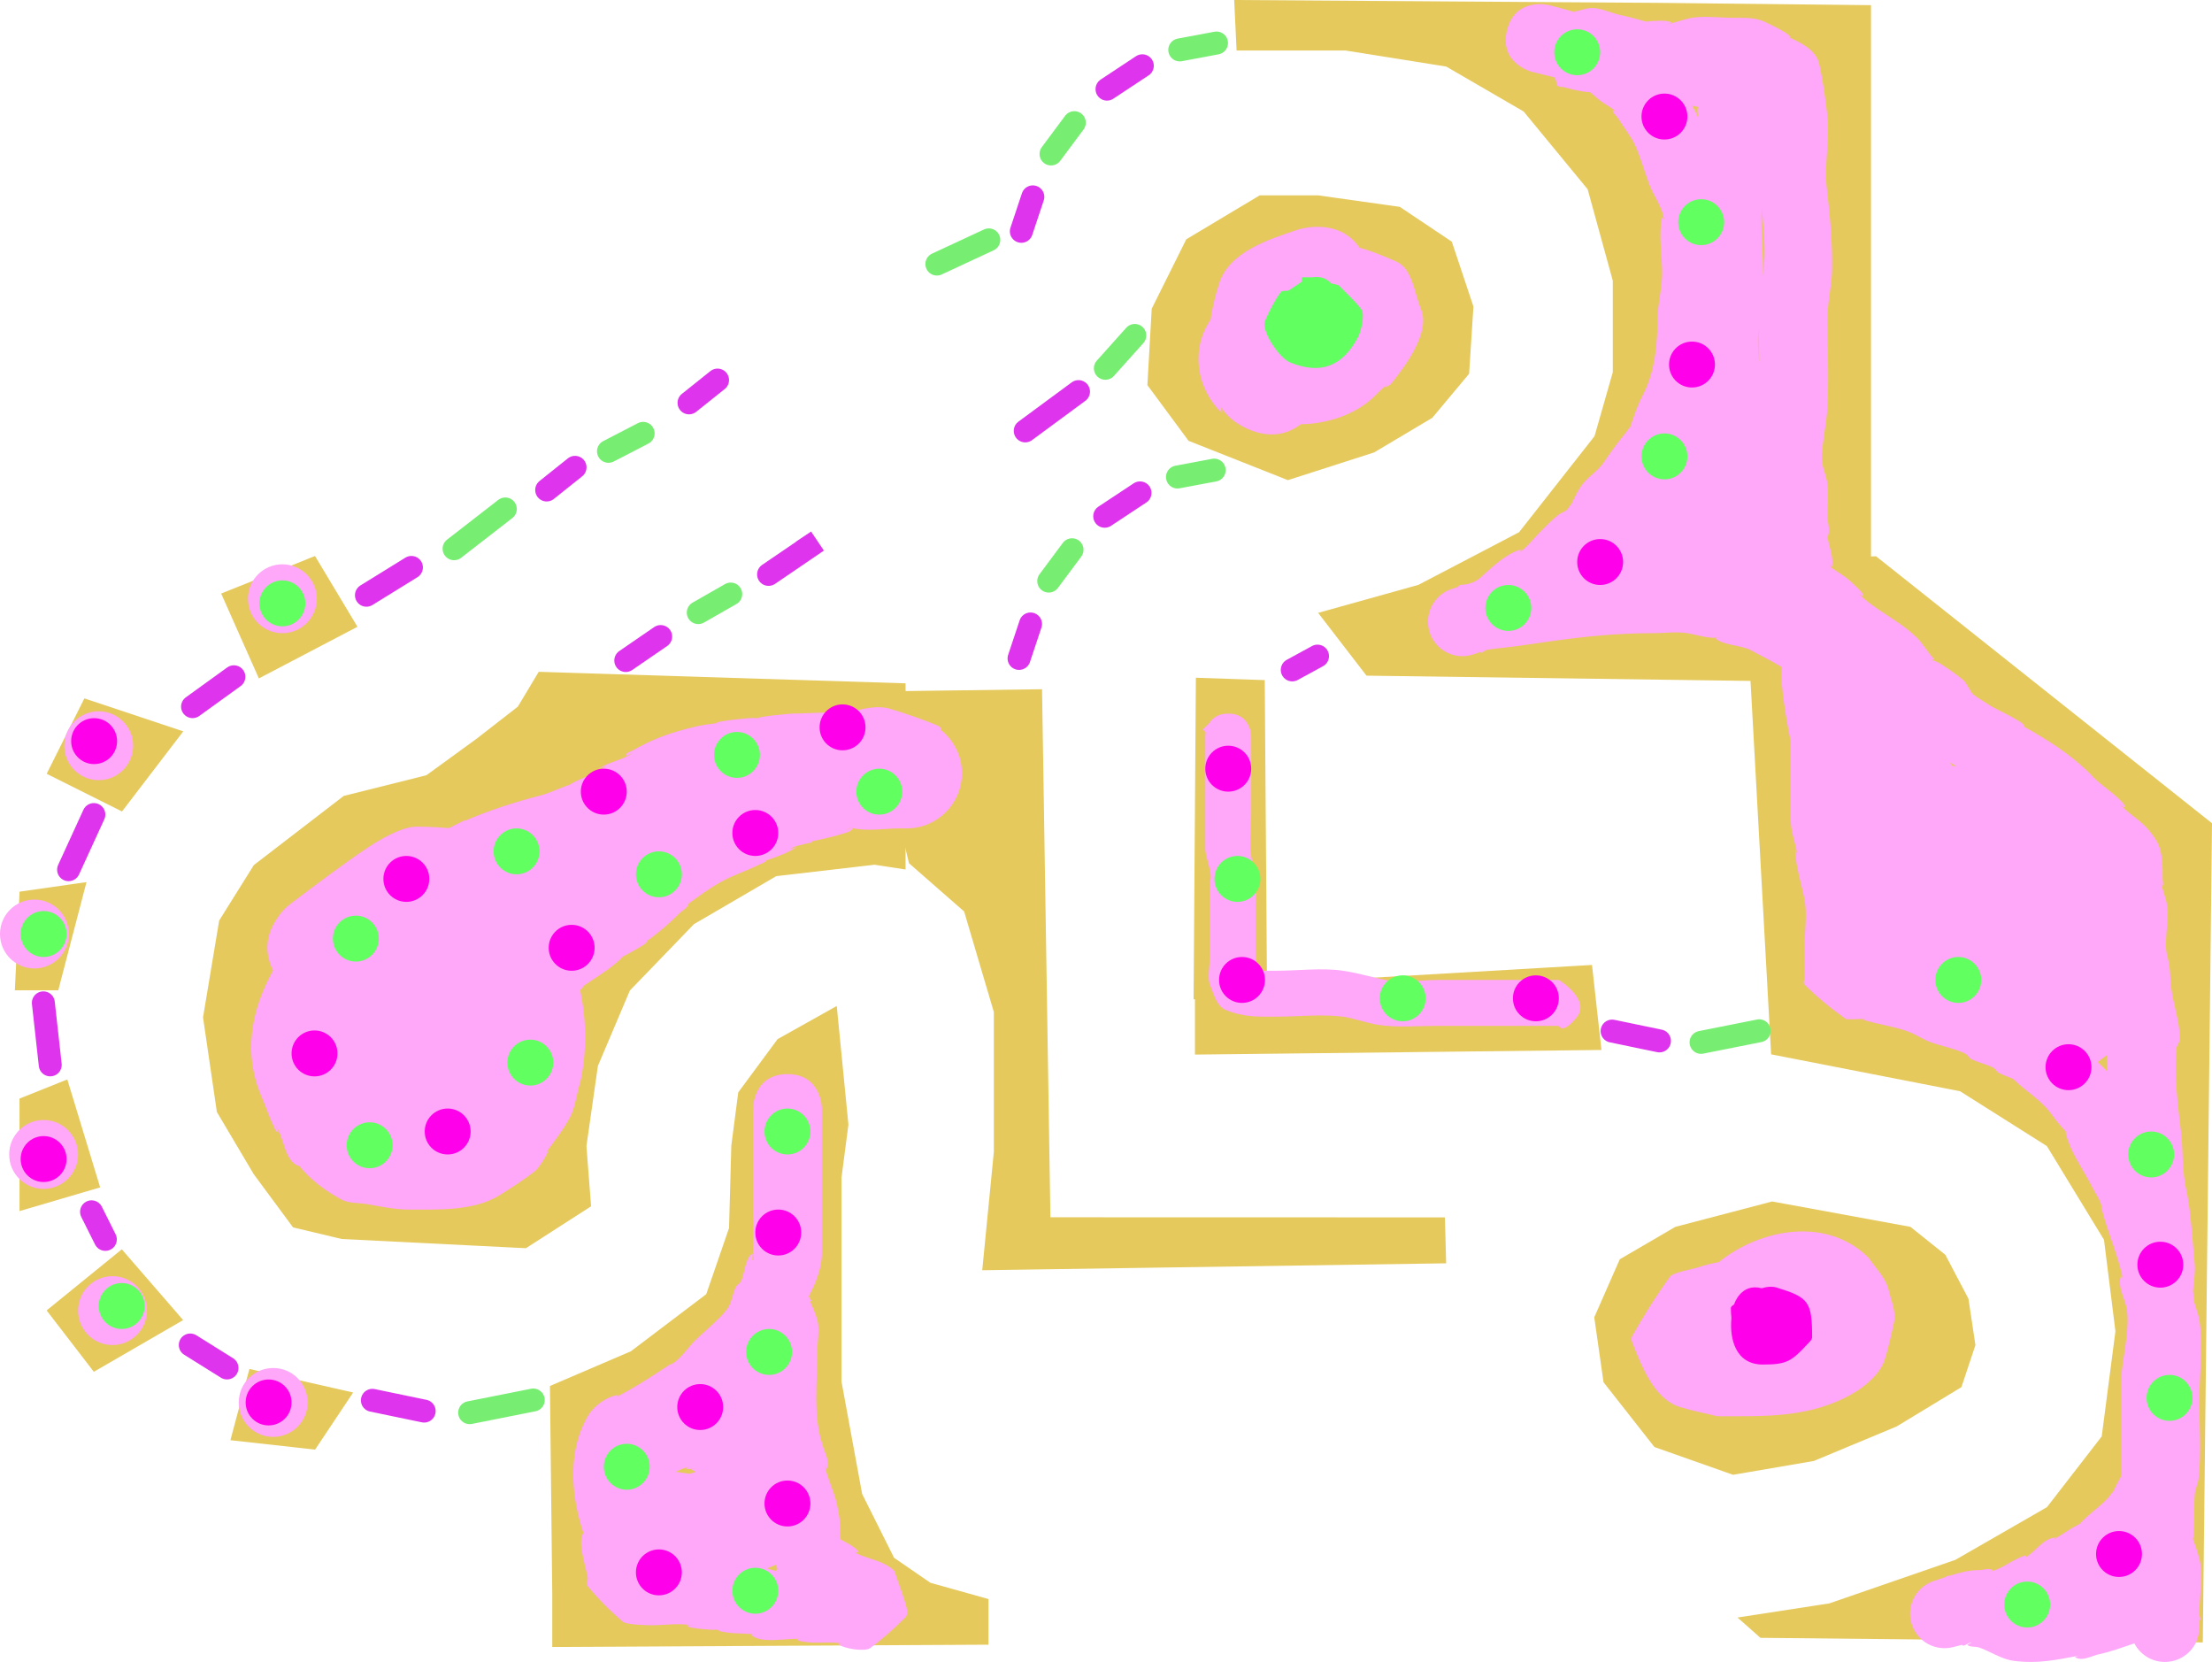 <svg version="1.1" xmlns="http://www.w3.org/2000/svg" xmlns:xlink="http://www.w3.org/1999/xlink" width="481.751" height="361.879" viewBox="0,0,481.751,361.879"><g transform="translate(3.441,-1.633)"><g data-paper-data="{&quot;isPaintingLayer&quot;:true}" fill="none" fill-rule="nonzero" stroke="none" stroke-width="none" stroke-linecap="none" stroke-linejoin="miter" stroke-miterlimit="10" stroke-dasharray="" stroke-dashoffset="0" font-family="none" font-weight="none" font-size="none" text-anchor="none" style="mix-blend-mode: normal"><path d="M284.059,135.22l21.5,-6l22,-11.5l16.5,-21l4,-14v-20l-5.5,-20l-14,-17l-16.944,-9.835l-22,-3.5h-23.5l-0.5,-10.5l92,0.62l46.177,0.5v147l-109.5,-1.5z" data-paper-data="{&quot;origPos&quot;:null,&quot;index&quot;:null}" fill="#e5c95c" stroke="#e5c95c" stroke-width="0.5" stroke-linecap="round"/><path d="M255.577,97.416l-8.871,-12l0.934,-16.5l7.47,-15l15.874,-9.5h12.606l17.742,2.5l11.205,7.5l4.669,14l-0.934,14.5l-7.937,9.5l-12.606,7.5l-18.675,6z" data-paper-data="{&quot;origPos&quot;:null,&quot;index&quot;:null}" fill="#e5c95c" stroke="#e5c95c" stroke-width="0.5" stroke-linecap="round"/><path d="M271.759,149.964l0.5,68.5l-15.5,0.5l0.5,-69.5z" data-paper-data="{&quot;origPos&quot;:null,&quot;index&quot;:null}" fill="#e5c95c" stroke="#e5c95c" stroke-width="0.5" stroke-linecap="round"/><path d="M223.259,151.964l1.822,114.975l85.925,0.022l0.252,9.503l-100.5,1.5l2.5,-25.5v-30.5l-6.5,-22l-12,-10.5l-9,-37z" data-paper-data="{&quot;origPos&quot;:null,&quot;index&quot;:null}" fill="#e5c95c" stroke="#e5c95c" stroke-width="0.5" stroke-linecap="round"/><path d="M382.529,263.505l30,5.5l7.5,6l5,9.5l1.5,10l-3,9l-14,8.5l-18,7.5l-17.5,3l-17,-6l-11,-14l-2,-14l5.5,-12.5l12,-7z" data-paper-data="{&quot;origPos&quot;:null,&quot;index&quot;:null}" fill="#e5c95c" stroke="#e5c95c" stroke-width="0.5" stroke-linecap="round"/><path d="M181.084,246.505l-1.5,11.5v29.5v15l4.5,24.5l7,14l8,5.5l12.5,3.5v9.5l-94.5,0.5v-11.42l-0.5,-45l17.5,-7.5l16.5,-12.5l5,-14.5l0.5,-18l1.5,-11.5l8.5,-11.5l12.5,-7z" data-paper-data="{&quot;origPos&quot;:null,&quot;index&quot;:null}" fill="#e5c95c" stroke="#e5c95c" stroke-width="0.5" stroke-linecap="round"/><path d="M89.53,170.67l11,-8l9,-7l4.5,-7.5l79.5,2.5v40l-6.5,-1l-21.5,2.5l-18,10.5l-14,14.5l-7,16.5l-2.5,17.5l1,13l-14,9l-40,-2l-10.5,-2.5l-8.5,-11.5l-8,-13.5l-3,-20.5l3.5,-21l7.5,-12l19.5,-15z" data-paper-data="{&quot;origPos&quot;:null,&quot;index&quot;:null}" fill="#e5c95c" stroke="#e5c95c" stroke-width="0.5" stroke-linecap="round"/><path d="M378.059,150.01l-1,-26l28,-1l73,58l-2,178l-96,-1l-4.529,-4.005l19.5,-3l27.5,-9.5l20,-11.5l12,-15.5l3,-23l-2.5,-20l-12.5,-20.5l-19,-12l-41,-8z" data-paper-data="{&quot;origPos&quot;:null,&quot;index&quot;:null}" fill="#e5c95c" stroke="#e5c95c" stroke-width="0.5" stroke-linecap="round"/><path d="M343.059,212.01l2,18l-88,1v-14z" data-paper-data="{&quot;origPos&quot;:null,&quot;index&quot;:null}" fill="#e5c95c" stroke="#e5c95c" stroke-width="0.5" stroke-linecap="round"/><path d="M74.059,138.01l-21,11l-8,-18l20,-8z" data-paper-data="{&quot;origPos&quot;:null,&quot;index&quot;:null}" fill="#e5c95c" stroke="#e5c95c" stroke-width="0.5" stroke-linecap="round"/><path d="M36.059,161.01l-13,17l-16,-8l8,-16z" data-paper-data="{&quot;origPos&quot;:null,&quot;index&quot;:null}" fill="#e5c95c" stroke="#e5c95c" stroke-width="0.5" stroke-linecap="round"/><path d="M15.059,194.01l-6,23h-9l1,-21z" data-paper-data="{&quot;origPos&quot;:null,&quot;index&quot;:null}" fill="#e5c95c" stroke="#e5c95c" stroke-width="0.5" stroke-linecap="round"/><path d="M11.059,237.01l7,23l-17,5v-24z" data-paper-data="{&quot;origPos&quot;:null,&quot;index&quot;:null}" fill="#e5c95c" stroke="#e5c95c" stroke-width="0.5" stroke-linecap="round"/><path d="M23.059,274.01l13,15l-19,11l-10,-13z" data-paper-data="{&quot;origPos&quot;:null,&quot;index&quot;:null}" fill="#e5c95c" stroke="#e5c95c" stroke-width="0.5" stroke-linecap="round"/><path d="M51.059,300.01l22,5l-8,12l-18,-2z" data-paper-data="{&quot;origPos&quot;:null,&quot;index&quot;:null}" fill="#e5c95c" stroke="#e5c95c" stroke-width="0.5" stroke-linecap="round"/><path d="M56.03,212.935c-2.409,-4.747 -0.897,-8.749 0.888,-11.343c0.805,-1.27 1.843,-2.378 3.052,-3.265c5.604,-4.204 11.099,-8.413 16.933,-12.301c2.328,-1.552 7.2,-4.4 10.362,-4.4c3.034,0 6.069,0.215 9.089,0.5c3.326,0.314 7.525,3.338 9.905,4.784c5.68,4.26 11.012,9.975 13.533,16.733c1.647,4.415 2.195,8.811 3.104,13.394c1.397,7.05 1.529,13.238 0.047,20.268c-0.754,2.263 -1.127,5.562 -2.242,7.616c-1.458,2.684 -3.33,5.127 -5.156,7.575c-0.119,0.16 0.578,-0.512 0.499,-0.329c-0.456,1.067 -2.088,3.794 -3,4.5c-2.451,1.897 -5.059,3.588 -7.69,5.228c-5.609,3.496 -13.496,3.116 -19.795,3.116c-3.075,0 -6.114,-0.688 -9.147,-1.194c-1.838,-0.307 -3.856,-0.123 -5.5,-1c-3.54,-1.889 -6.882,-4.423 -9.387,-7.565c0.103,0.161 0.154,0.28 0.048,0.244c-3.1,-1.06 -3.163,-6.299 -4.899,-8.691c-0.278,-0.383 0.861,1.468 0.4,1.362c-0.586,-0.135 -0.734,-0.961 -1,-1.5c-0.936,-1.892 -1.549,-3.929 -2.4,-5.862c-4.227,-9.602 -2.537,-18.939 2.355,-27.87z" data-paper-data="{&quot;index&quot;:null}" fill="#ffa7f8" stroke="none" stroke-width="0.5" stroke-linecap="butt"/><path d="M119.006,220.148c-0.397,0.29 -1.009,0.739 -1.257,0.892c-1.13,2.069 -3.14,3.994 -6.589,5.248c-11.278,4.101 -15.378,-7.177 -15.378,-7.177l3.293,-11.757c0.526,-0.788 1.064,-1.629 1.64,-2.457c-0.144,0.02 -0.289,0.037 -0.434,0.052c-3.536,0.499 -8.544,-0.122 -11.766,-6.206c-0.14,-0.257 -0.271,-0.52 -0.393,-0.788c-2.902,-6.214 -0.384,-10.581 2.135,-13.1c0.104,-0.112 0.209,-0.221 0.317,-0.329v0l2,-2l0.238,0.238c0.359,-0.219 0.731,-0.42 1.113,-0.602l3.767,-1.884l0.056,0.111c5.282,-2.291 10.858,-4.093 16.401,-5.52c2.029,-0.522 3.465,-1.257 5.454,-2c0.322,-0.12 0.646,-0.233 0.971,-0.343c0,-0 0,-0 0,-0c2.452,-1.5 5.365,-2.211 7.691,-3.899c0.383,-0.278 -0.908,0.266 -1.362,0.4c2.246,-1.497 5.293,-1.898 7.362,-3.4c0.383,-0.278 -1.468,0.861 -1.362,0.4c0.135,-0.586 0.979,-0.701 1.5,-1c3.294,-1.89 6.074,-3.072 9.746,-4.157c2.993,-0.885 5.423,-1.44 8.561,-1.775c-0.285,-0.214 1.059,-0.386 1.555,-0.468c1.753,-0.288 3.525,-0.455 5.295,-0.616c0.707,-0.064 1.418,-0.037 2.129,-0.016c0.144,-0.169 1.159,-0.304 1.577,-0.368c1.92,-0.294 3.863,-0.411 5.795,-0.616c3.827,0 8.066,-0.503 11.874,-0.017c3.221,-1.065 6.679,-1.885 9.626,-0.983c3.374,1.033 6.722,2.173 9.985,3.515c0.436,0.179 1.131,0.547 1,1c-0.008,0.029 -0.017,0.057 -0.025,0.086c2.766,2.198 4.539,5.592 4.539,9.4c0,6.627 -5.373,12 -12,12h-1.5c-3.03,0 -7.151,0.695 -10.339,-0.058c0.001,0.012 -0,0.026 -0.004,0.042c-0.135,0.586 -0.926,0.821 -1.5,1c-2.44,0.762 -4.938,1.335 -7.44,1.865c0.026,0.011 0.052,0.022 0.078,0.035c0.475,0.229 -1,0.333 -1.5,0.5c-1,0.333 -2.147,0.381 -3,1c-0.383,0.278 0.908,-0.266 1.362,-0.4c-2.098,1.399 -4.534,2.229 -6.924,3.047c0.295,0.26 -1.069,0.702 -1.576,0.953c-2.825,1.398 -5.591,2.221 -8.29,3.749c-2.333,1.321 -4.794,3.087 -7.017,4.736c0.102,-0.054 0.164,-0.064 0.136,0.016c-0.305,0.892 -1.333,1.333 -2,2c-2.065,2.065 -3.943,3.708 -6.329,5.499c-0.226,0.151 -0.455,0.296 -0.684,0.443c0.019,0.004 0.025,0.022 0.013,0.058c-0.152,0.446 -0.598,0.754 -1,1c-1.467,0.897 -2.974,1.729 -4.498,2.528c-0.016,0.158 -0.462,0.611 -1.502,1.472c-2.251,1.864 -4.732,3.286 -7.087,4.96c0.072,-0.031 0.11,-0.026 0.087,0.04c-0.152,0.446 -0.633,0.704 -1,1c-0.776,0.627 -1.576,1.224 -2.382,1.812c-0.165,0.307 -0.879,1 -1.118,1.359zM182.005,181.899c-0.037,-0.01 -0.073,-0.019 -0.109,-0.029c-0.402,0.15 -0.763,0.322 -1.042,0.524c-0.289,0.21 0.698,-0.389 1.151,-0.495zM117.841,220.868c0.365,-0.377 0.729,-0.794 1.136,-1.128l-0.131,-1.81c-0.184,0.971 -0.5,1.968 -1.005,2.937z" data-paper-data="{&quot;index&quot;:null}" fill="#ffa7f8" stroke="none" stroke-width="0.5" stroke-linecap="butt"/><path d="M370.894,276.451c9.105,-7.293 23.556,-10.019 32.65,-0.925c1.847,2.696 3.71,4.295 4.399,7.191c0.531,2.233 1.585,4.548 1.116,6.795c-0.572,2.741 -1.181,5.483 -2.015,8.156c-0.936,2.999 -4.135,5.766 -6.828,7.328c-9.413,5.459 -19.177,5.015 -29.656,5.015c-2.719,-0.672 -5.483,-1.181 -8.156,-2.015c-5.811,-1.814 -8.483,-9.457 -10.344,-13.985c-0.19,-0.462 -0.248,-1.066 0,-1.5c2.523,-4.423 5.216,-8.762 8.205,-12.884c0.679,-0.936 4.849,-1.616 6,-2c1.521,-0.507 3.069,-0.899 4.63,-1.176z" data-paper-data="{&quot;index&quot;:null}" fill="#ffa7f8" stroke="none" stroke-width="0.5" stroke-linecap="butt"/><path d="M292.66,55.561c3.499,0.983 6.935,2.574 7.884,2.965c3.653,1.501 4.014,6.833 5.515,10.485c2.152,5.236 -3.934,12.873 -6.344,15.985c-0.368,0.475 -0.947,0.764 -1.5,1c-0.183,0.078 0.489,-0.619 0.329,-0.499c-1.386,1.034 -2.484,2.412 -3.829,3.499c-4.078,3.297 -9.643,4.949 -14.842,5.013c-2.644,2.027 -6.615,3.388 -11.974,0.836c-2.624,-1.25 -4.31,-2.832 -5.358,-4.513l0.032,1.164c-5.779,-5.779 -6.527,-14.188 -2.344,-20.282c0.306,-2.525 0.994,-5.134 1.845,-7.86c2.172,-6.955 11.108,-9.7 17.19,-11.728c0,0 8.665,-2.888 13.396,3.934z" data-paper-data="{&quot;index&quot;:null}" fill="#ffa7f8" stroke="none" stroke-width="0.5" stroke-linecap="butt"/><path d="M50.559,132.01c0,-4.142 3.358,-7.5 7.5,-7.5c4.142,0 7.5,3.358 7.5,7.5c0,4.142 -3.358,7.5 -7.5,7.5c-4.142,0 -7.5,-3.358 -7.5,-7.5z" data-paper-data="{&quot;index&quot;:null}" fill="#ffa7f8" stroke="none" stroke-width="0.5" stroke-linecap="butt"/><path d="M10.559,164.01c0,-4.142 3.358,-7.5 7.5,-7.5c4.142,0 7.5,3.358 7.5,7.5c0,4.142 -3.358,7.5 -7.5,7.5c-4.142,0 -7.5,-3.358 -7.5,-7.5z" data-paper-data="{&quot;index&quot;:null}" fill="#ffa7f8" stroke="none" stroke-width="0.5" stroke-linecap="butt"/><path d="M-3.441,205.01c0,-4.142 3.358,-7.5 7.5,-7.5c4.142,0 7.5,3.358 7.5,7.5c0,4.142 -3.358,7.5 -7.5,7.5c-4.142,0 -7.5,-3.358 -7.5,-7.5z" data-paper-data="{&quot;index&quot;:null}" fill="#ffa7f8" stroke="none" stroke-width="0.5" stroke-linecap="butt"/><path d="M-1.441,253.01c0,-4.142 3.358,-7.5 7.5,-7.5c4.142,0 7.5,3.358 7.5,7.5c0,4.142 -3.358,7.5 -7.5,7.5c-4.142,0 -7.5,-3.358 -7.5,-7.5z" data-paper-data="{&quot;index&quot;:null}" fill="#ffa7f8" stroke="none" stroke-width="0.5" stroke-linecap="butt"/><path d="M13.559,287.01c0,-4.142 3.358,-7.5 7.5,-7.5c4.142,0 7.5,3.358 7.5,7.5c0,4.142 -3.358,7.5 -7.5,7.5c-4.142,0 -7.5,-3.358 -7.5,-7.5z" data-paper-data="{&quot;index&quot;:null}" fill="#ffa7f8" stroke="none" stroke-width="0.5" stroke-linecap="butt"/><path d="M48.559,307.01c0,-4.142 3.358,-7.5 7.5,-7.5c4.142,0 7.5,3.358 7.5,7.5c0,4.142 -3.358,7.5 -7.5,7.5c-4.142,0 -7.5,-3.358 -7.5,-7.5z" data-paper-data="{&quot;index&quot;:null}" fill="#ffa7f8" stroke="none" stroke-width="0.5" stroke-linecap="butt"/><path d="M165.573,342.341c-0.65,0.275 -1.304,0.542 -1.961,0.799c0.814,0.247 1.625,0.505 2.453,0.683c-0.003,-0.008 -0.007,-0.016 -0.01,-0.023c-0.304,-0.084 -0.639,-0.201 -0.497,-0.289c0.104,-0.064 0.211,-0.114 0.322,-0.153c-0.022,-0.062 -0.043,-0.124 -0.062,-0.187c-0.087,-0.275 -0.168,-0.552 -0.245,-0.83zM174.559,289.01c0.571,1.937 0,4.941 0,7c0,6.5 -0.96,13.902 1.115,20.128c0.404,1.769 1.833,3.824 0.885,5.372c-0.166,0.271 -0.442,-1.184 -0.385,-0.872c0.532,2.902 2.049,5.643 2.661,8.553c0.368,1.751 0.724,3.53 0.724,5.319c0,0.5 0,1 0,1.5c0,0.198 0.058,0.527 0.104,0.832c1.37,0.813 2.96,1.446 3.896,2.668c0.145,0.19 -0.89,0.109 -0.681,0.224c2.703,1.484 6.102,1.591 8.484,3.973c0.937,2.892 2.138,5.711 2.812,8.675c0.117,0.514 -0.128,1.127 -0.5,1.5c-2.378,2.382 -4.893,4.649 -7.615,6.628c-1.106,0.804 -5.826,0.139 -6.872,-0.885c-0.209,-0.205 1.16,-0.062 0.872,-0.115c-2.683,-0.492 -5.631,0.067 -8.372,-0.385c-0.52,-0.086 -1.123,-0.131 -1.5,-0.5c-0.209,-0.205 1.163,-0.085 0.872,-0.115c-2.791,-0.285 -8.762,1.181 -10.872,-0.885c-0.209,-0.205 1.163,-0.085 0.872,-0.115c-2.646,-0.27 -5.196,-0.068 -7.819,-0.724c-0.311,-0.475 -1.115,-0.235 -1.681,-0.276c-1.294,-0.093 -2.592,-0.174 -3.872,-0.385c-0.52,-0.086 -1.123,-0.131 -1.5,-0.5c-0.209,-0.205 1.16,-0.062 0.872,-0.115c-3.014,-0.552 -6.439,0.142 -9.5,0c-0.187,-0.009 -4.609,-0.117 -5.319,-0.724c-2.769,-2.367 -5.357,-4.97 -7.681,-7.776c-0.319,-0.385 -0.093,-1.009 0,-1.5c0.188,-0.991 -2.423,-7.677 -1,-10c0.049,-0.08 0.107,-0.01 0.164,0.119c-0.093,-0.249 -0.195,-0.496 -0.279,-0.748c-2.612,-8.112 -3.261,-17.675 1.312,-25.175c1.214,-1.991 4.064,-4.067 6.432,-4.312c0.157,-0.016 -0.429,0.447 -0.289,0.375c3.937,-2.032 7.805,-4.537 11.5,-7c1.656,-0.292 4.141,-3.847 5.357,-5.063c2.201,-2.201 5.491,-4.763 7.188,-7.068c1.016,-1.38 1.113,-3.253 1.875,-4.789c0.245,-0.494 0.872,-0.722 1.125,-1.211c0.718,-1.391 0.95,-5.203 2.407,-5.982c0.403,-0.215 -0.166,1.616 0.208,1.354c0.409,-0.287 0,-1 0,-1.5c0,-10.5 0,-21 0,-31.5c0,0 0,-7.5 7.5,-7.5c7.5,0 7.5,7.5 7.5,7.5c0,10.5 0,21 0,31.5c0,3.232 -1.297,6.41 -2.863,9.435l0.603,0.905l-0.286,0.191c0.568,1.305 1.144,2.607 1.546,3.969zM123.811,335.881c0.095,0.315 0.164,0.672 0.132,0.501c-0.031,-0.17 -0.078,-0.337 -0.132,-0.501zM178.698,336.193c-0.008,-0.02 -0.016,-0.04 -0.024,-0.06c-0.317,-0.239 -0.605,-0.513 -0.455,-0.362c0.15,0.15 0.31,0.29 0.479,0.423zM147.923,322.196c0.034,-0.069 0.069,-0.139 0.103,-0.208c-0.386,-0.102 -0.691,-0.218 -0.839,-0.362c-0.209,-0.205 1.163,-0.085 0.872,-0.115c-0.663,-0.068 -1.333,0 -2,0c0.747,-0.773 -1.013,-0.021 -2.34,0.594c0.943,0.153 1.895,0.268 2.84,0.406c0.379,0.055 1.008,-0.292 1.364,-0.315zM143.54,320.216c0.005,-0.006 0.01,-0.013 0.015,-0.019c0.006,-0.179 0.015,-0.293 0.004,-0.187c-0.007,0.069 -0.013,0.137 -0.019,0.206z" data-paper-data="{&quot;index&quot;:null}" fill="#ffa7f8" stroke="none" stroke-width="0.5" stroke-linecap="butt"/><path d="M421.698,168.357c0.285,0.034 0.594,0.135 0.861,0.154c0.036,0.003 0.072,0.005 0.109,0.008c-0.477,-0.273 -0.957,-0.558 -1.435,-0.854c0.005,0.008 0.01,0.015 0.015,0.023c0.143,0.217 0.294,0.441 0.449,0.67zM379.713,80.538c-0.039,-2.48 -0.11,-4.961 -0.14,-7.425c-0.026,0.276 -0.05,0.552 -0.072,0.828c-0.179,2.256 -0.028,4.435 0.211,6.597zM355.034,6.324c2.066,-0.187 4.61,-0.374 5.525,0.186c0.271,0.166 -1.184,0.442 -0.872,0.385c1.819,-0.333 3.547,-1.084 5.372,-1.385c2.823,-0.465 6.133,0 9,0c2.287,0 4.757,-0.118 6.872,0.885c1.506,0.714 3.009,1.444 4.432,2.312c0.402,0.245 1.471,1.028 1,1c-0.101,-0.006 -0.203,-0.014 -0.304,-0.024c2.811,1.287 5.706,2.727 6.615,5.456c0.876,3.832 1.468,7.945 1.885,11.872c0.54,5.087 -0.732,10.513 -0.146,15.529c0.715,6.108 1.26,11.784 1.146,17.971c-0.066,3.551 -1,6.965 -1,10.5c0,6.492 0.351,13.097 -0.022,19.575c-0.204,3.552 -1.084,7.05 -1.202,10.606c-0.065,1.981 0.979,3.852 1.224,5.819c0.275,2.209 0,4.792 0,7c0,1.5 0.784,3.221 0,4.5c-0.049,0.08 -0.107,0.01 -0.164,-0.119c0.093,0.249 0.195,0.496 0.279,0.748c0.266,1.166 1.271,4.238 0.885,5.872c-0.041,0.174 -0.403,-0.549 -0.385,-0.372c0.016,0.153 0.105,0.362 0.213,0.577c0.277,0.185 0.555,0.37 0.832,0.555c2.164,1.443 2.735,1.735 5.08,4.08c0.425,0.425 1.052,0.901 1,1.5c-0.035,0.407 -1.369,-0.869 -1.08,-0.58c3.891,3.891 8.803,5.787 12.84,9.74c1.44,1.41 2.357,3.251 3.803,4.697c-1.259,0.267 -0.193,-0.057 1.551,1.095c1.68,1.109 3.358,2.238 4.886,3.548c0.38,0.326 1.673,2.727 1.92,2.92c0.946,0.741 2,1.333 3,2c2.359,1.573 3.745,1.865 7.143,3.937c0.402,0.245 0.96,0.53 1,1c0.006,0.065 -0.035,0.084 -0.103,0.075c5.323,3.031 10.163,5.984 14.603,10.425c1.844,2.126 4.454,3.619 6.437,5.643c0.42,0.429 1.052,0.901 1,1.5c-0.035,0.407 -1.369,-0.869 -1.08,-0.58c3.163,3.163 5.422,3.715 7.955,7.869c1.468,2.408 1.385,5.639 1.385,8.372c0,0.5 0.261,1.074 0,1.5c-0.166,0.271 -0.442,-1.184 -0.385,-0.872c0.333,1.819 1.165,3.536 1.385,5.372c0.437,3.639 -0.906,8.065 0.115,11.128c0.662,2.895 0.448,3.913 0.739,6.401c0.46,3.93 1.836,7.202 1.922,11.29c0.016,0.771 -0.718,1.411 -0.776,2.181c-0.465,6.203 0.283,11.923 1,18c0.526,4.459 0.153,8.689 1.276,13.181c0.968,5.106 1.224,10.641 1.724,15.819c0.156,1.614 -0.275,4.112 -0.375,5.731c0.108,0.806 0.197,1.615 0.264,2.43c0.343,1.282 0.895,2.529 1.111,3.839c0.904,5.489 0,11.951 0,17.5c0,5.563 0.454,11.427 -0.146,16.971c-0.13,1.203 -0.748,2.323 -0.854,3.529c-0.228,2.597 0.051,5.226 -0.224,7.819c-0.051,0.483 -0.005,1.49 -0.168,1.892c0.522,1.411 1.012,2.835 1.392,4.289c0.921,3.524 0,8.415 0,12c0,0.5 0.49,1.402 0,1.5c0,0.75 0,1.5 0,1.5c0,4.142 -3.358,7.5 -7.5,7.5c-2.9,0 -5.416,-1.646 -6.664,-4.055c-0.154,0.059 -0.308,0.118 -0.464,0.17c-2.329,0.776 -4.646,1.655 -7.053,2.161c-1.751,0.368 -3.793,1.659 -5.319,0.724c-0.271,-0.166 1.184,-0.442 0.872,-0.385c-5.082,0.931 -8.936,1.815 -14.191,1.161c-2.824,-0.351 -5.332,-2.165 -7.652,-2.922c-0.808,-0.264 -1.781,-0.047 -2.5,-0.5c-0.276,-0.174 1.116,-0.557 0.79,-0.578l-0.533,0.133c-0.58,0.269 -1.195,0.811 -1.467,0.367l-1.837,0.459c-0.631,0.173 -1.296,0.265 -1.982,0.265c-4.142,0 -7.5,-3.358 -7.5,-7.5c0,-3.374 2.228,-6.227 5.292,-7.17l1.336,-0.445c0.368,-0.123 0.735,-0.246 1.102,-0.368c0.134,-0.239 0.525,-0.302 0.951,-0.312c2.054,-0.659 4.121,-1.205 6.32,-1.205c1,0 2.147,-0.522 3,0c0.271,0.166 -1.184,0.442 -0.872,0.385c2.939,-0.538 5.212,-2.779 8.018,-3.593c0.131,-0.038 -0.068,0.472 0.051,0.405c2.15,-1.217 3.7,-4.029 6.432,-4.312c0.157,-0.016 -0.429,0.447 -0.289,0.375c1.654,-0.854 3.121,-2.048 4.789,-2.875c0.241,-0.12 0.617,-0.385 0.932,-0.546c1.4,-1.647 3.942,-3.448 5.137,-4.643c0.333,-0.333 0.667,-0.667 1,-1c0.291,-0.291 0.765,-1.189 0.943,-1.104c0.579,-1.211 1.178,-2.414 1.86,-3.568c0,-0.008 0,-0.016 0,-0.025c0,-1.667 0,-3.333 0,-5c0,-5.5 0,-11 0,-16.5c0.297,-4.396 1.6,-9.146 1.327,-13.579c-0.048,-0.403 -0.087,-0.807 -0.118,-1.211c-0.31,-2.008 -2.291,-5.443 -1.209,-7.21c0.166,-0.271 0.442,1.184 0.385,0.872c-0.951,-5.193 -3.371,-10.394 -4.661,-15.553c0.177,-1.211 -1.397,-3.395 -1.932,-4.465c-1.367,-2.735 -3.05,-5.246 -4.407,-7.982c-0.323,-0.651 -1.759,-4.028 -1.443,-4.336c-1.053,-1.115 -2.046,-2.292 -2.942,-3.536c-2.548,-3.537 -5.515,-4.989 -8.563,-7.96c-1.044,-0.406 -2.094,-0.803 -3.097,-1.3c-0.494,-0.245 -0.722,-0.872 -1.211,-1.125c-1.523,-0.786 -3.253,-1.113 -4.789,-1.875c-0.494,-0.245 -0.722,-0.872 -1.211,-1.125c-2.26,-1.166 -5.098,-1.651 -7.5,-2.5c-1.69,-0.597 -3.361,-1.739 -4.947,-2.339c-3.208,-1.213 -6.787,-1.572 -10.053,-2.661c2.562,-0.338 -3.298,0.121 -3.628,-0.115c-3.178,-2.27 -6.239,-4.739 -9,-7.5c-0.354,-0.354 0,-1 0,-1.5c0,-2.167 0,-4.333 0,-6.5c0,-2.963 0.527,-6.811 0.146,-9.529c-0.562,-4.014 -2.146,-7.896 -2.146,-11.971c0.128,0.291 0.442,1.184 0.385,0.872c-0.459,-2.507 -1.385,-4.759 -1.385,-7.372c0,-4.833 0,-9.667 0,-14.5c0,-0.799 0,-1.599 0,-2.398c-0.804,-4.014 -1.517,-8.024 -1.882,-12.102h-0.118c0,0 0,-0.75 0,-1.5v-1.5c0,-0.382 0.029,-0.758 0.084,-1.125c-2.525,-1.46 -5.394,-2.954 -6.955,-3.76c-1.957,-1.01 -5.95,-0.982 -7.5,-2.5c-0.209,-0.205 1.16,-0.062 0.872,-0.115c-0.492,-0.09 -1,0 -1.5,0c-2.138,-0.144 -3.687,-0.702 -5.5,-1c-2.352,-0.386 -5.112,0 -7.5,0c-7.755,0 -14.82,0.693 -22.59,1.803c-2.475,0.354 -4.947,0.729 -7.425,1.061c-2.035,0.272 -4.088,0.418 -6.114,0.751l-0.227,0.076c-0.483,0.226 -1.044,0.816 -1.273,0.424l-1.334,0.445c-0.793,0.285 -1.647,0.44 -2.538,0.44c-4.142,0 -7.5,-3.358 -7.5,-7.5c0,-3.374 2.228,-6.227 5.292,-7.17l1.336,-0.445c-0.06,-0.524 0.982,-0.405 1.5,-0.5c0.187,-0.034 0.374,-0.068 0.56,-0.101c1.252,-0.346 2.078,-0.657 3.508,-2.087c2.196,-1.985 5.027,-4.557 7.949,-5.405c0.131,-0.038 -0.06,0.483 0.051,0.405c1.459,-1.03 2.729,-2.729 4,-4c1.344,-1.344 2.66,-2.742 4.143,-3.937c0.555,-0.448 1.295,-0.623 1.857,-1.063c0.322,-0.252 0.768,-1.168 0.941,-1.103c0.629,-1.33 1.265,-2.661 2.059,-3.897c1.384,-2.154 3.761,-3.404 5.063,-5.357c0.879,-1.304 1.781,-2.594 2.74,-3.84c0.724,-0.941 1.433,-1.895 2.197,-2.803c0.234,-0.278 0.646,-0.996 0.865,-1.099c0.108,-0.323 0.215,-0.646 0.323,-0.969c0.688,-2.064 1.388,-4.052 2.407,-5.982c2.728,-5.168 3.208,-11.44 3.208,-17.146c0.161,-3.283 1,-6.235 1,-9.5c0,-3.578 -0.83,-8.489 0,-12c0.041,-0.174 0.403,0.549 0.385,0.372c-0.261,-2.56 -2.307,-5.267 -3.161,-7.553c-1.334,-3.571 -2.474,-7.924 -3.964,-10.159c-1,-1.5 -2,-3 -3,-4.5c-0.333,-0.5 -1.052,-0.901 -1,-1.5c0.035,-0.407 1.369,0.869 1.08,0.58c-1.197,-1.197 -2.825,-1.875 -4.143,-2.937c-0.216,-0.174 -1.201,-1.037 -1.832,-1.595c-0.634,-0.042 -1.257,-0.108 -1.865,-0.208c-1.306,-0.215 -2.59,-0.554 -3.872,-0.885c-0.51,-0.132 -1.374,0.012 -1.5,-0.5c-0.125,-0.505 -0.285,-1.049 -0.468,-1.62c-1.707,-0.44 -3.407,-0.826 -4.98,-1.219c0,0 -7.276,-1.819 -5.457,-9.095c1.819,-7.276 9.095,-5.457 9.095,-5.457c1.819,0.455 3.647,0.936 5.459,1.473c0.903,-0.251 1.811,-0.482 2.722,-0.697c2.5,-0.59 5.004,0.88 7.372,1.385c1.893,0.404 3.755,0.898 5.603,1.429zM380.246,46.864c-0.208,4.833 0.285,9.96 0.312,14.754c0.027,-0.223 0.052,-0.445 0.076,-0.669c0.504,-4.678 0.07,-9.383 -0.388,-14.086zM394.307,118.14c-0.095,-0.315 -0.164,-0.672 -0.132,-0.501c0.031,0.17 0.078,0.337 0.132,0.501zM365.103,24.649c0.49,0.853 0.927,1.734 1.326,2.632c-0.135,-0.82 -0.295,-1.647 -0.058,-2.362c-0.094,-0.017 -0.188,-0.035 -0.282,-0.054c-0.331,-0.067 -0.659,-0.139 -0.985,-0.216zM366.915,25.269c0.033,0.138 0.047,0.21 0.029,0.113c-0.006,-0.035 -0.016,-0.073 -0.029,-0.113zM455.518,234.978c-0.039,-1.213 -0.086,-2.427 -0.045,-3.637c-0.674,0.524 -1.355,1.037 -2.043,1.54c0.721,0.674 1.422,1.369 2.088,2.096z" data-paper-data="{&quot;index&quot;:null}" fill="#ffa7f8" stroke="none" stroke-width="0.5" stroke-linecap="butt"/><path d="M339.953,223.147c-3.137,3.894 -3.894,1.863 -3.894,1.863c-8.333,0 -18.167,0 -26.5,0c-4.26,0 -8.862,0.44 -13.081,-0.257c-2.143,-0.354 -5.472,-1.496 -7.419,-1.743c-4.653,-0.59 -9.799,0 -14.5,0c-4.023,0 -7.085,0.149 -11.036,-1.464c-2.015,-0.823 -2.642,-3.52 -3.464,-5.536c-0.582,-1.425 0,-4.441 0,-6c0,-5.5 0,-11 0,-16.5c0.744,-1.433 -1,-5.173 -1,-7c0,-7.167 0,-14.333 0,-21.5v-3c0,-0.313 0.029,-0.619 0.084,-0.916l-0.619,-0.619l1.416,-1.416c0.69,-1.083 1.922,-2.049 4.12,-2.049c2.977,0 4.182,1.773 4.669,3.207c0.214,0.557 0.331,1.161 0.331,1.793c0,1 0,2 0,3c0,4.667 0,9.333 0,14c0,2.884 -0.436,6.155 0,9c0.294,1.92 0.886,3.437 1,5.5c0,5 0,10 0,15c0,1.5 0,3 0,4.5c1.5,0 3,0 4.5,0c4.653,0 9.912,-0.683 14.5,0c3.914,0.583 6.537,1.563 10.581,2.257c2.249,0.386 7.023,-0.257 9.919,-0.257c8.333,0 16.667,0 25,0h1.5c0,0 7.03,4.243 3.894,8.137z" data-paper-data="{&quot;index&quot;:null}" fill="#ffa7f8" stroke="none" stroke-width="0.5" stroke-linecap="butt"/><path d="M183.059,174.01c0,-2.761 2.239,-5 5,-5c2.761,0 5,2.239 5,5c0,2.761 -2.239,5 -5,5c-2.761,0 -5,-2.239 -5,-5z" data-paper-data="{&quot;index&quot;:null}" fill="#62ff61" stroke="none" stroke-width="0.5" stroke-linecap="butt"/><path d="M135.059,192.01c0,-2.761 2.239,-5 5,-5c2.761,0 5,2.239 5,5c0,2.761 -2.239,5 -5,5c-2.761,0 -5,-2.239 -5,-5z" data-paper-data="{&quot;index&quot;:null}" fill="#62ff61" stroke="none" stroke-width="0.5" stroke-linecap="butt"/><path d="M107.059,233.01c0,-2.761 2.239,-5 5,-5c2.761,0 5,2.239 5,5c0,2.761 -2.239,5 -5,5c-2.761,0 -5,-2.239 -5,-5z" data-paper-data="{&quot;index&quot;:null}" fill="#62ff61" stroke="none" stroke-width="0.5" stroke-linecap="butt"/><path d="M72.059,251.01c0,-2.761 2.239,-5 5,-5c2.761,0 5,2.239 5,5c0,2.761 -2.239,5 -5,5c-2.761,0 -5,-2.239 -5,-5z" data-paper-data="{&quot;index&quot;:null}" fill="#62ff61" stroke="none" stroke-width="0.5" stroke-linecap="butt"/><path d="M69.059,206.01c0,-2.761 2.239,-5 5,-5c2.761,0 5,2.239 5,5c0,2.761 -2.239,5 -5,5c-2.761,0 -5,-2.239 -5,-5z" data-paper-data="{&quot;index&quot;:null}" fill="#62ff61" stroke="none" stroke-width="0.5" stroke-linecap="butt"/><path d="M104.059,187.01c0,-2.761 2.239,-5 5,-5c2.761,0 5,2.239 5,5c0,2.761 -2.239,5 -5,5c-2.761,0 -5,-2.239 -5,-5z" data-paper-data="{&quot;index&quot;:null}" fill="#62ff61" stroke="none" stroke-width="0.5" stroke-linecap="butt"/><path d="M152.059,166.01c0,-2.761 2.239,-5 5,-5c2.761,0 5,2.239 5,5c0,2.761 -2.239,5 -5,5c-2.761,0 -5,-2.239 -5,-5z" data-paper-data="{&quot;index&quot;:null}" fill="#62ff61" stroke="none" stroke-width="0.5" stroke-linecap="butt"/><path d="M163.059,248.01c0,-2.761 2.239,-5 5,-5c2.761,0 5,2.239 5,5c0,2.761 -2.239,5 -5,5c-2.761,0 -5,-2.239 -5,-5z" data-paper-data="{&quot;index&quot;:null}" fill="#62ff61" stroke="none" stroke-width="0.5" stroke-linecap="butt"/><path d="M159.059,296.01c0,-2.761 2.239,-5 5,-5c2.761,0 5,2.239 5,5c0,2.761 -2.239,5 -5,5c-2.761,0 -5,-2.239 -5,-5z" data-paper-data="{&quot;index&quot;:null}" fill="#62ff61" stroke="none" stroke-width="0.5" stroke-linecap="butt"/><path d="M128.059,321.01c0,-2.761 2.239,-5 5,-5c2.761,0 5,2.239 5,5c0,2.761 -2.239,5 -5,5c-2.761,0 -5,-2.239 -5,-5z" data-paper-data="{&quot;index&quot;:null}" fill="#62ff61" stroke="none" stroke-width="0.5" stroke-linecap="butt"/><path d="M156.059,348.01c0,-2.761 2.239,-5 5,-5c2.761,0 5,2.239 5,5c0,2.761 -2.239,5 -5,5c-2.761,0 -5,-2.239 -5,-5z" data-paper-data="{&quot;index&quot;:null}" fill="#62ff61" stroke="none" stroke-width="0.5" stroke-linecap="butt"/><path d="M433.059,351.01c0,-2.761 2.239,-5 5,-5c2.761,0 5,2.239 5,5c0,2.761 -2.239,5 -5,5c-2.761,0 -5,-2.239 -5,-5z" data-paper-data="{&quot;index&quot;:null}" fill="#62ff61" stroke="none" stroke-width="0.5" stroke-linecap="butt"/><path d="M464.059,306.01c0,-2.761 2.239,-5 5,-5c2.761,0 5,2.239 5,5c0,2.761 -2.239,5 -5,5c-2.761,0 -5,-2.239 -5,-5z" data-paper-data="{&quot;index&quot;:null}" fill="#62ff61" stroke="none" stroke-width="0.5" stroke-linecap="butt"/><path d="M460.059,253.01c0,-2.761 2.239,-5 5,-5c2.761,0 5,2.239 5,5c0,2.761 -2.239,5 -5,5c-2.761,0 -5,-2.239 -5,-5z" data-paper-data="{&quot;index&quot;:null}" fill="#62ff61" stroke="none" stroke-width="0.5" stroke-linecap="butt"/><path d="M418.059,215.01c0,-2.761 2.239,-5 5,-5c2.761,0 5,2.239 5,5c0,2.761 -2.239,5 -5,5c-2.761,0 -5,-2.239 -5,-5z" data-paper-data="{&quot;index&quot;:null}" fill="#62ff61" stroke="none" stroke-width="0.5" stroke-linecap="butt"/><path d="M320.059,134.01c0,-2.761 2.239,-5 5,-5c2.761,0 5,2.239 5,5c0,2.761 -2.239,5 -5,5c-2.761,0 -5,-2.239 -5,-5z" data-paper-data="{&quot;index&quot;:null}" fill="#62ff61" stroke="none" stroke-width="0.5" stroke-linecap="butt"/><path d="M354.059,101.01c0,-2.761 2.239,-5 5,-5c2.761,0 5,2.239 5,5c0,2.761 -2.239,5 -5,5c-2.761,0 -5,-2.239 -5,-5z" data-paper-data="{&quot;index&quot;:null}" fill="#62ff61" stroke="none" stroke-width="0.5" stroke-linecap="butt"/><path d="M362.059,50.01c0,-2.761 2.239,-5 5,-5c2.761,0 5,2.239 5,5c0,2.761 -2.239,5 -5,5c-2.761,0 -5,-2.239 -5,-5z" data-paper-data="{&quot;index&quot;:null}" fill="#62ff61" stroke="none" stroke-width="0.5" stroke-linecap="butt"/><path d="M335.059,13.01c0,-2.761 2.239,-5 5,-5c2.761,0 5,2.239 5,5c0,2.761 -2.239,5 -5,5c-2.761,0 -5,-2.239 -5,-5z" data-paper-data="{&quot;index&quot;:null}" fill="#62ff61" stroke="none" stroke-width="0.5" stroke-linecap="butt"/><path d="M286.528,63.364c0.525,0.087 1.063,0.219 1.613,0.403c1.64,1.748 3.507,3.307 4.919,5.243c0.82,1.125 -0.109,4.865 -0.757,6.081c-3.342,6.279 -8.066,8.196 -14.779,5.454c-2.451,-1.001 -6.369,-6.986 -5.464,-9.036c0.958,-2.171 2.021,-4.326 3.419,-6.243c0.364,-0.5 1.256,-0.137 1.808,-0.417l2.773,-1.849v-0.991h2.465c1.198,-0.193 2.693,-0.023 4.004,1.354z" data-paper-data="{&quot;index&quot;:null}" fill="#62ff61" stroke="none" stroke-width="0.5" stroke-linecap="butt"/><path d="M53.059,133.01c0,-2.761 2.239,-5 5,-5c2.761,0 5,2.239 5,5c0,2.761 -2.239,5 -5,5c-2.761,0 -5,-2.239 -5,-5z" data-paper-data="{&quot;index&quot;:null}" fill="#62ff61" stroke="none" stroke-width="0.5" stroke-linecap="butt"/><path d="M1.059,205.01c0,-2.761 2.239,-5 5,-5c2.761,0 5,2.239 5,5c0,2.761 -2.239,5 -5,5c-2.761,0 -5,-2.239 -5,-5z" data-paper-data="{&quot;index&quot;:null}" fill="#62ff61" stroke="none" stroke-width="0.5" stroke-linecap="butt"/><path d="M18.059,286.01c0,-2.761 2.239,-5 5,-5c2.761,0 5,2.239 5,5c0,2.761 -2.239,5 -5,5c-2.761,0 -5,-2.239 -5,-5z" data-paper-data="{&quot;index&quot;:null}" fill="#62ff61" stroke="none" stroke-width="0.5" stroke-linecap="butt"/><path d="M354.059,27.01c0,-2.761 2.239,-5 5,-5c2.761,0 5,2.239 5,5c0,2.761 -2.239,5 -5,5c-2.761,0 -5,-2.239 -5,-5z" data-paper-data="{&quot;index&quot;:null}" fill="#ff00ea" stroke="none" stroke-width="0.5" stroke-linecap="butt"/><path d="M360.059,81.01c0,-2.761 2.239,-5 5,-5c2.761,0 5,2.239 5,5c0,2.761 -2.239,5 -5,5c-2.761,0 -5,-2.239 -5,-5z" data-paper-data="{&quot;index&quot;:null}" fill="#ff00ea" stroke="none" stroke-width="0.5" stroke-linecap="butt"/><path d="M340.059,124.01c0,-2.761 2.239,-5 5,-5c2.761,0 5,2.239 5,5c0,2.761 -2.239,5 -5,5c-2.761,0 -5,-2.239 -5,-5z" data-paper-data="{&quot;index&quot;:null}" fill="#ff00ea" stroke="none" stroke-width="0.5" stroke-linecap="butt"/><path d="M442.059,234.01c0,-2.761 2.239,-5 5,-5c2.761,0 5,2.239 5,5c0,2.761 -2.239,5 -5,5c-2.761,0 -5,-2.239 -5,-5z" data-paper-data="{&quot;index&quot;:null}" fill="#ff00ea" stroke="none" stroke-width="0.5" stroke-linecap="butt"/><path d="M462.059,277.01c0,-2.761 2.239,-5 5,-5c2.761,0 5,2.239 5,5c0,2.761 -2.239,5 -5,5c-2.761,0 -5,-2.239 -5,-5z" data-paper-data="{&quot;index&quot;:null}" fill="#ff00ea" stroke="none" stroke-width="0.5" stroke-linecap="butt"/><path d="M453.059,340.01c0,-2.761 2.239,-5 5,-5c2.761,0 5,2.239 5,5c0,2.761 -2.239,5 -5,5c-2.761,0 -5,-2.239 -5,-5z" data-paper-data="{&quot;index&quot;:null}" fill="#ff00ea" stroke="none" stroke-width="0.5" stroke-linecap="butt"/><path d="M380.239,282.146c1.14,-0.349 2.284,-0.458 3.32,-0.136c6.865,2.135 7.66,3.016 7.66,10.774c0,0.601 -0.593,1.058 -1,1.5c-3.488,3.785 -4.547,4.47 -9.741,4.47c-5.859,0 -7.28,-5.504 -6.829,-10.096c-0.077,-0.725 -0.126,-1.452 -0.126,-2.183c0,-0.362 0.374,-0.583 0.713,-0.8c0.026,-0.083 0.052,-0.165 0.079,-0.246c0,0 1.492,-4.475 5.924,-3.283z" data-paper-data="{&quot;index&quot;:null}" fill="#ff00ea" stroke="none" stroke-width="0.5" stroke-linecap="butt"/><path d="M161.059,270.01c0,-2.761 2.239,-5 5,-5c2.761,0 5,2.239 5,5c0,2.761 -2.239,5 -5,5c-2.761,0 -5,-2.239 -5,-5z" data-paper-data="{&quot;index&quot;:null}" fill="#ff00ea" stroke="none" stroke-width="0.5" stroke-linecap="butt"/><path d="M144.059,308.01c0,-2.761 2.239,-5 5,-5c2.761,0 5,2.239 5,5c0,2.761 -2.239,5 -5,5c-2.761,0 -5,-2.239 -5,-5z" data-paper-data="{&quot;index&quot;:null}" fill="#ff00ea" stroke="none" stroke-width="0.5" stroke-linecap="butt"/><path d="M135.059,344.01c0,-2.761 2.239,-5 5,-5c2.761,0 5,2.239 5,5c0,2.761 -2.239,5 -5,5c-2.761,0 -5,-2.239 -5,-5z" data-paper-data="{&quot;index&quot;:null}" fill="#ff00ea" stroke="none" stroke-width="0.5" stroke-linecap="butt"/><path d="M163.059,329.01c0,-2.761 2.239,-5 5,-5c2.761,0 5,2.239 5,5c0,2.761 -2.239,5 -5,5c-2.761,0 -5,-2.239 -5,-5z" data-paper-data="{&quot;index&quot;:null}" fill="#ff00ea" stroke="none" stroke-width="0.5" stroke-linecap="butt"/><path d="M89.059,248.01c0,-2.761 2.239,-5 5,-5c2.761,0 5,2.239 5,5c0,2.761 -2.239,5 -5,5c-2.761,0 -5,-2.239 -5,-5z" data-paper-data="{&quot;index&quot;:null}" fill="#ff00ea" stroke="none" stroke-width="0.5" stroke-linecap="butt"/><path d="M116.059,208.01c0,-2.761 2.239,-5 5,-5c2.761,0 5,2.239 5,5c0,2.761 -2.239,5 -5,5c-2.761,0 -5,-2.239 -5,-5z" data-paper-data="{&quot;index&quot;:null}" fill="#ff00ea" stroke="none" stroke-width="0.5" stroke-linecap="butt"/><path d="M156.059,183.01c0,-2.761 2.239,-5 5,-5c2.761,0 5,2.239 5,5c0,2.761 -2.239,5 -5,5c-2.761,0 -5,-2.239 -5,-5z" data-paper-data="{&quot;index&quot;:null}" fill="#ff00ea" stroke="none" stroke-width="0.5" stroke-linecap="butt"/><path d="M175.059,160.01c0,-2.761 2.239,-5 5,-5c2.761,0 5,2.239 5,5c0,2.761 -2.239,5 -5,5c-2.761,0 -5,-2.239 -5,-5z" data-paper-data="{&quot;index&quot;:null}" fill="#ff00ea" stroke="none" stroke-width="0.5" stroke-linecap="butt"/><path d="M123.059,174.01c0,-2.761 2.239,-5 5,-5c2.761,0 5,2.239 5,5c0,2.761 -2.239,5 -5,5c-2.761,0 -5,-2.239 -5,-5z" data-paper-data="{&quot;index&quot;:null}" fill="#ff00ea" stroke="none" stroke-width="0.5" stroke-linecap="butt"/><path d="M80.059,193.01c0,-2.761 2.239,-5 5,-5c2.761,0 5,2.239 5,5c0,2.761 -2.239,5 -5,5c-2.761,0 -5,-2.239 -5,-5z" data-paper-data="{&quot;index&quot;:null}" fill="#ff00ea" stroke="none" stroke-width="0.5" stroke-linecap="butt"/><path d="M60.059,231.01c0,-2.761 2.239,-5 5,-5c2.761,0 5,2.239 5,5c0,2.761 -2.239,5 -5,5c-2.761,0 -5,-2.239 -5,-5z" data-paper-data="{&quot;index&quot;:null}" fill="#ff00ea" stroke="none" stroke-width="0.5" stroke-linecap="butt"/><path d="M1.059,254.01c0,-2.761 2.239,-5 5,-5c2.761,0 5,2.239 5,5c0,2.761 -2.239,5 -5,5c-2.761,0 -5,-2.239 -5,-5z" data-paper-data="{&quot;index&quot;:null}" fill="#ff00ea" stroke="none" stroke-width="0.5" stroke-linecap="butt"/><path d="M50.059,307.01c0,-2.761 2.239,-5 5,-5c2.761,0 5,2.239 5,5c0,2.761 -2.239,5 -5,5c-2.761,0 -5,-2.239 -5,-5z" data-paper-data="{&quot;index&quot;:null}" fill="#ff00ea" stroke="none" stroke-width="0.5" stroke-linecap="butt"/><path d="M12.059,163.01c0,-2.761 2.239,-5 5,-5c2.761,0 5,2.239 5,5c0,2.761 -2.239,5 -5,5c-2.761,0 -5,-2.239 -5,-5z" data-paper-data="{&quot;index&quot;:null}" fill="#ff00ea" stroke="none" stroke-width="0.5" stroke-linecap="butt"/><path d="M259.059,169.01c0,-2.761 2.239,-5 5,-5c2.761,0 5,2.239 5,5c0,2.761 -2.239,5 -5,5c-2.761,0 -5,-2.239 -5,-5z" data-paper-data="{&quot;index&quot;:null}" fill="#ff00ea" stroke="none" stroke-width="0.5" stroke-linecap="butt"/><path d="M262.059,215.01c0,-2.761 2.239,-5 5,-5c2.761,0 5,2.239 5,5c0,2.761 -2.239,5 -5,5c-2.761,0 -5,-2.239 -5,-5z" data-paper-data="{&quot;index&quot;:null}" fill="#ff00ea" stroke="none" stroke-width="0.5" stroke-linecap="butt"/><path d="M326.059,219.01c0,-2.761 2.239,-5 5,-5c2.761,0 5,2.239 5,5c0,2.761 -2.239,5 -5,5c-2.761,0 -5,-2.239 -5,-5z" data-paper-data="{&quot;index&quot;:null}" fill="#ff00ea" stroke="none" stroke-width="0.5" stroke-linecap="butt"/><path d="M297.059,219.01c0,-2.761 2.239,-5 5,-5c2.761,0 5,2.239 5,5c0,2.761 -2.239,5 -5,5c-2.761,0 -5,-2.239 -5,-5z" data-paper-data="{&quot;index&quot;:null}" fill="#62ff61" stroke="none" stroke-width="0.5" stroke-linecap="butt"/><path d="M261.059,193.01c0,-2.761 2.239,-5 5,-5c2.761,0 5,2.239 5,5c0,2.761 -2.239,5 -5,5c-2.761,0 -5,-2.239 -5,-5z" data-paper-data="{&quot;index&quot;:null}" fill="#62ff61" stroke="none" stroke-width="0.5" stroke-linecap="butt"/><path d="M278,147.5l5.5,-3" data-paper-data="{&quot;origPos&quot;:null}" fill="none" stroke="#de34ed" stroke-width="5" stroke-linecap="round"/><path d="M253,105.5l8,-1.5" data-paper-data="{&quot;origPos&quot;:null}" fill="none" stroke="#77ed72" stroke-width="5" stroke-linecap="round"/><path d="M237.155,114.043l7.69,-5.085" data-paper-data="{&quot;origPos&quot;:null,&quot;origRot&quot;:0}" fill="none" stroke="#de34ed" stroke-width="5" stroke-linecap="round"/><path d="M230.037,121.341l-5.075,6.819" data-paper-data="{&quot;origPos&quot;:null,&quot;origRot&quot;:0}" fill="none" stroke="#77ed72" stroke-width="5" stroke-linecap="round"/><path d="M221,137.5l-2.5,7.5" data-paper-data="{&quot;origPos&quot;:null}" fill="none" stroke="#de34ed" stroke-width="5" stroke-linecap="round"/><path d="M261.5,11l-8,1.5" data-paper-data="{&quot;origPos&quot;:null}" fill="none" stroke="#77ed72" stroke-width="5" stroke-linecap="round"/><path d="M245.345,15.957l-7.69,5.085" data-paper-data="{&quot;origPos&quot;:null,&quot;origRot&quot;:0}" fill="none" stroke="#de34ed" stroke-width="5" stroke-linecap="round"/><path d="M225.463,35.16l5.075,-6.819" data-paper-data="{&quot;origPos&quot;:null,&quot;origRot&quot;:0}" fill="none" stroke="#77ed72" stroke-width="5" stroke-linecap="round"/><path d="M221.5,44.5l-2.5,7.5" data-paper-data="{&quot;origPos&quot;:null}" fill="none" stroke="#de34ed" stroke-width="5" stroke-linecap="round"/><path d="M237.296,81.826l6.408,-7.152" data-paper-data="{&quot;origPos&quot;:null,&quot;origRot&quot;:0,&quot;index&quot;:null}" fill="none" stroke="#77ed72" stroke-width="5" stroke-linecap="round"/><path d="M211.913,53.867l-11.311,5.262" data-paper-data="{&quot;origPos&quot;:null,&quot;origRot&quot;:0,&quot;index&quot;:null}" fill="none" stroke="#77ed72" stroke-width="5" stroke-linecap="round"/><path d="M148.637,135.022l7.068,-4.037" data-paper-data="{&quot;origPos&quot;:null,&quot;index&quot;:null,&quot;origRot&quot;:0}" fill="none" stroke="#77ed72" stroke-width="5" stroke-linecap="round"/><path d="M132.846,145.456l7.601,-5.218" data-paper-data="{&quot;origPos&quot;:null,&quot;origRot&quot;:0,&quot;index&quot;:null}" fill="none" stroke="#de34ed" stroke-width="5" stroke-linecap="round"/><path d="M129.081,99.903l7.549,-3.907" data-paper-data="{&quot;origPos&quot;:null,&quot;origRot&quot;:0,&quot;index&quot;:null}" fill="none" stroke="#77ed72" stroke-width="5" stroke-linecap="round"/><path d="M121.799,103.392l-6.178,4.933" data-paper-data="{&quot;origPos&quot;:null,&quot;index&quot;:null,&quot;origRot&quot;:0}" fill="none" stroke="#de34ed" stroke-width="5" stroke-linecap="round"/><path d="M76.366,131.242l9.795,-6.054" data-paper-data="{&quot;origPos&quot;:null,&quot;origRot&quot;:0,&quot;index&quot;:null}" fill="none" stroke="#de34ed" stroke-width="5" stroke-linecap="round"/><path d="M95.454,121.116l11.155,-8.659" data-paper-data="{&quot;origPos&quot;:null,&quot;origRot&quot;:0,&quot;index&quot;:null}" fill="none" stroke="#77ed72" stroke-width="5" stroke-linecap="round"/><path d="M38.5,155.5l9,-6.5" fill="none" stroke="#de34ed" stroke-width="5" stroke-linecap="round"/><path d="M17,179l-5.5,12" fill="none" stroke="#de34ed" stroke-width="5" stroke-linecap="round"/><path d="M6,220l1.5,13.5" fill="none" stroke="#de34ed" stroke-width="5" stroke-linecap="round"/><path d="M16.5,265.5l3,6" fill="none" stroke="#de34ed" stroke-width="5" stroke-linecap="round"/><path d="M46,299.5l-8,-5" fill="none" stroke="#de34ed" stroke-width="5" stroke-linecap="round"/><path d="M88.936,308.887l-11.274,-2.341" data-paper-data="{&quot;origPos&quot;:null,&quot;origRot&quot;:0,&quot;index&quot;:null}" fill="none" stroke="#de34ed" stroke-width="5" stroke-linecap="round"/><path d="M98.845,309.233l13.85,-2.755" data-paper-data="{&quot;origPos&quot;:null,&quot;origRot&quot;:0,&quot;index&quot;:null}" fill="none" stroke="#77ed72" stroke-width="5" stroke-linecap="round"/><path d="M347.662,226.144l10.308,2.141" data-paper-data="{&quot;origPos&quot;:null,&quot;origRot&quot;:0,&quot;index&quot;:null}" fill="none" stroke="#de34ed" stroke-width="5" stroke-linecap="round"/><path d="M367.031,228.602l12.664,-2.519" data-paper-data="{&quot;origPos&quot;:null,&quot;origRot&quot;:0,&quot;index&quot;:null}" fill="none" stroke="#77ed72" stroke-width="5" stroke-linecap="round"/><path d="M219.846,95.456l11.601,-8.552" data-paper-data="{&quot;origPos&quot;:null,&quot;origRot&quot;:0,&quot;index&quot;:null}" fill="none" stroke="#de34ed" stroke-width="5" stroke-linecap="round"/><path d="M171.593,121.456l3,-2l-10.646,7.249" data-paper-data="{&quot;origPos&quot;:null,&quot;origRot&quot;:0,&quot;index&quot;:null}" fill="none" stroke="#de34ed" stroke-width="5" stroke-linecap="round"/><path d="M152.836,84.392l-6.214,4.962" data-paper-data="{&quot;origPos&quot;:null,&quot;index&quot;:null,&quot;origRot&quot;:0}" fill="none" stroke="#de34ed" stroke-width="5" stroke-linecap="round"/></g></g></svg>